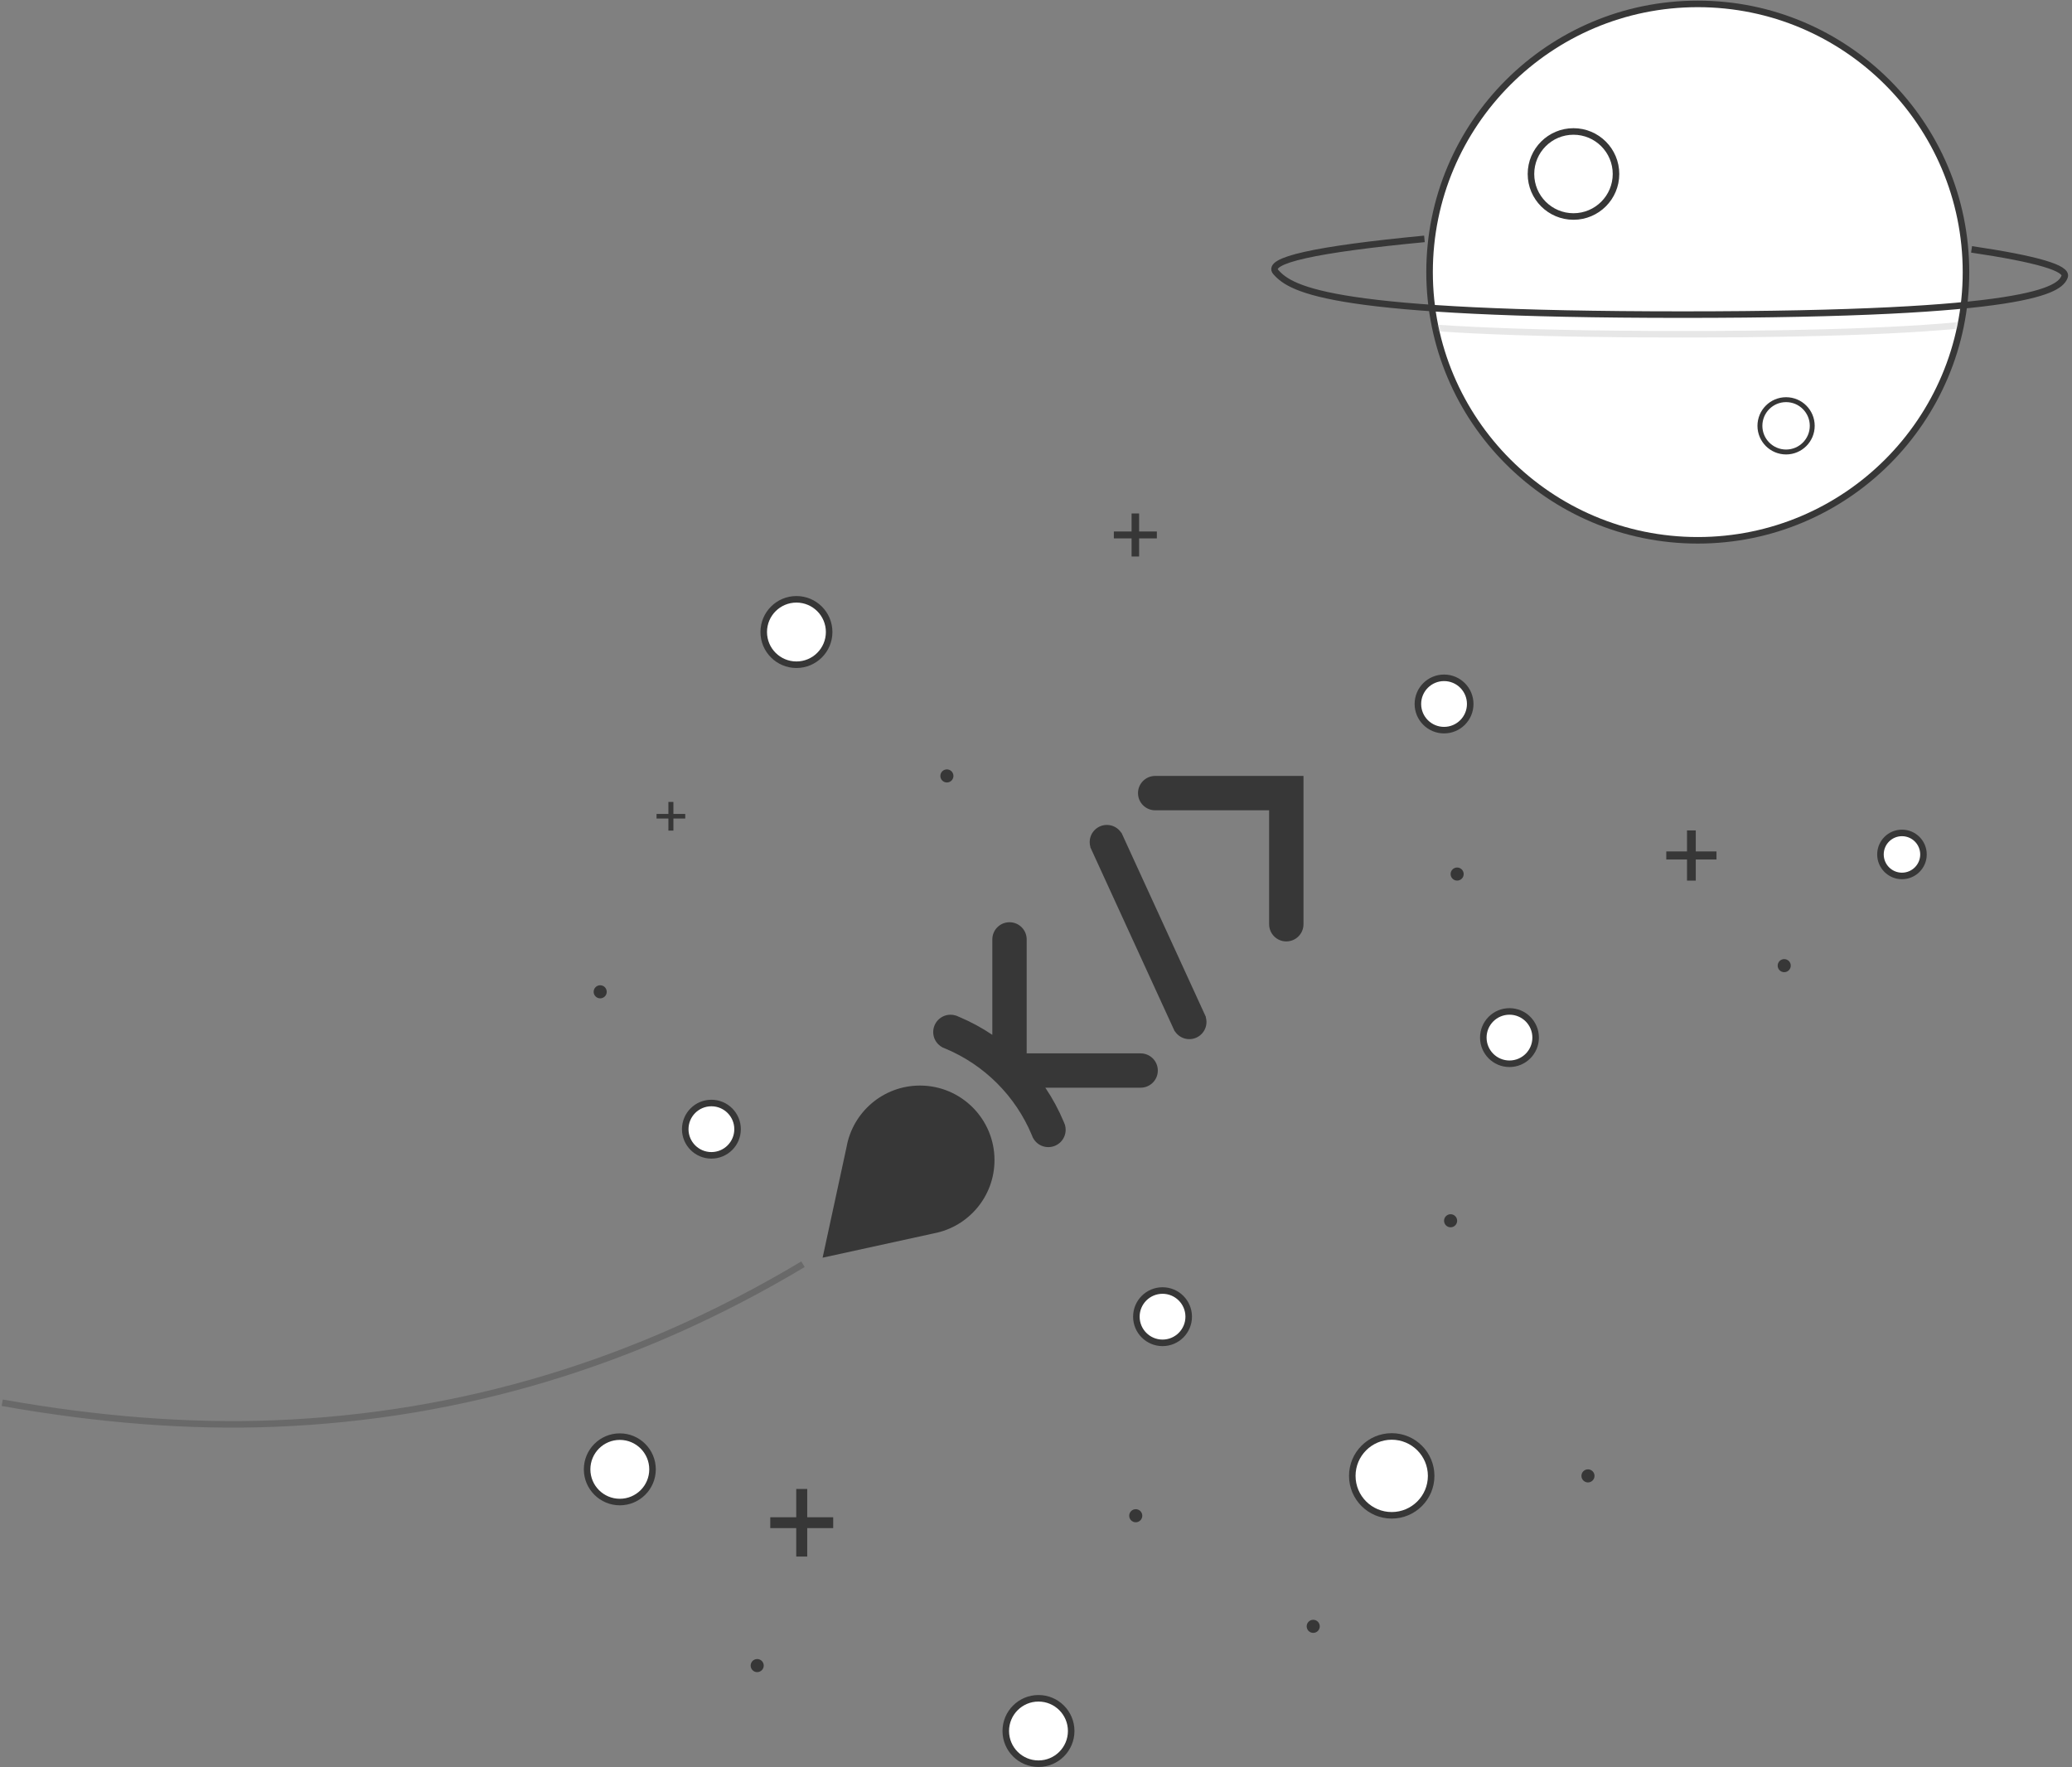 <svg xmlns="http://www.w3.org/2000/svg" xmlns:xlink="http://www.w3.org/1999/xlink" viewBox="0 0 578 493">
    <rect x="0" y="0" width="578" height="493" fill="#808080" stroke="none"/>
    <defs>
        <circle id="c6gyosq0da" cx="74.28" cy="73.905" r="73.905"/>
    </defs>
    <g fill="none" fill-rule="evenodd" transform="translate(0 2)">
        <circle cx="167.429" cy="274.672" r="1.825" fill="#373737"/>
        <circle cx="264.144" cy="214.453" r="1.825" fill="#373737"/>
        <circle cx="406.48" cy="241.825" r="1.825" fill="#373737"/>
        <circle cx="497.721" cy="267.372" r="1.825" fill="#373737"/>
        <circle cx="404.655" cy="338.54" r="1.825" fill="#373737"/>
        <circle cx="442.976" cy="409.708" r="1.825" fill="#373737"/>
        <circle cx="366.334" cy="451.679" r="1.825" fill="#373737"/>
        <circle cx="316.825" cy="420.825" r="1.825" fill="#373737"/>
        <circle cx="211.225" cy="462.628" r="1.825" fill="#373737"/>
        <path fill="#373737" fill-rule="nonzero" d="M187.852 229.704L187.852 226.339 191.153 226.339 191.153 225.054 187.852 225.054 187.852 221.704 186.455 221.704 186.455 225.054 183.153 225.054 183.153 226.339 186.455 226.339 186.455 229.704zM317.763 153.237L317.763 148.188 322.715 148.188 322.715 146.262 317.763 146.262 317.763 141.237 315.667 141.237 315.667 146.262 310.715 146.262 310.715 148.188 315.667 148.188 315.667 153.237zM473.048 243.653L473.048 237.763 478.825 237.763 478.825 235.515 473.048 235.515 473.048 229.653 470.602 229.653 470.602 235.515 464.825 235.515 464.825 237.763 470.602 237.763 470.602 243.653zM225.183 432.212L225.183 424.279 232.425 424.279 232.425 421.252 225.183 421.252 225.183 413.358 222.117 413.358 222.117 421.252 214.874 421.252 214.874 424.279 222.117 424.279 222.117 432.212z"/>
        <circle cx="222.173" cy="174.307" r="9.124" fill="#FFF" stroke="#373737" stroke-width="1.825"/>
        <circle cx="172.903" cy="407.883" r="9.124" fill="#FFF" stroke="#373737" stroke-width="1.825"/>
        <circle cx="289.692" cy="480.876" r="9.124" fill="#FFF" stroke="#373737" stroke-width="1.825"/>
        <circle cx="530.568" cy="236.35" r="6" fill="#FFF" stroke="#373737" stroke-width="1.825"/>
        <circle cx="402.83" cy="194.38" r="7.299" fill="#FFF" stroke="#373737" stroke-width="1.825"/>
        <circle cx="421.079" cy="287.445" r="7.299" fill="#FFF" stroke="#373737" stroke-width="1.825"/>
        <circle cx="388.232" cy="409.708" r="11" fill="#FFF" stroke="#373737" stroke-width="1.825"/>
        <circle cx="198.451" cy="312.993" r="7.299" fill="#FFF" stroke="#373737" stroke-width="1.825"/>
        <circle cx="324.299" cy="365.299" r="7.299" fill="#FFF" stroke="#373737" stroke-width="1.825"/>
        <g transform="translate(355.531)">
            <circle cx="118.075" cy="73.905" r="73.905" fill="#FFF" stroke="#373737" stroke-width="3.65"/>
            <g transform="translate(43.796)">
                <mask id="pa992gge5b" fill="#fff">
                    <use xlink:href="#c6gyosq0da"/>
                </mask>
                <use fill="#FFF" xlink:href="#c6gyosq0da"/>
                <path stroke="#A7A7A7" stroke-width="1.825" d="M-1.97 70.115c-30.523 2.913-44.34 6.001-41.451 9.265 4.433 5.008 15.937 11.86 113.506 11.86s105.121-6.978 106.52-10.562c.932-2.389-7.718-4.936-25.95-7.641" mask="url(#pa992gge5b)" opacity=".526"/>
            </g>
            <path stroke="#373737" stroke-width="1.825" d="M41.826 64.64C11.303 67.555-2.514 70.643.375 73.906 4.808 78.913 16.31 85.766 113.88 85.766c97.57 0 105.122-6.979 106.52-10.562.933-2.39-7.717-4.936-25.95-7.642"/>
            <circle cx="83.404" cy="46.533" r="11.861" fill="#FFF" stroke="#373737" stroke-width="1.825"/>
            <circle cx="142.71" cy="116.788" r="7.299" fill="#FFF" stroke="#373737" stroke-width="1.369"/>
        </g>
        <g fill="#373737" fill-rule="nonzero">
            <path d="M134.145 0v41.37c0 2.649-2.145 4.794-4.793 4.794s-4.793-2.145-4.793-4.793V9.586H92.774c-2.648 0-4.793-2.145-4.793-4.793S90.126 0 92.774 0h41.371zM47.949 107.169c0 10.123-7.236 18.557-16.82 20.414L0 134.39l6.674-30.844c1.717-9.757 10.232-17.173 20.482-17.173 11.486 0 20.796 9.31 20.793 20.796zM93.51 82.173c0 2.648-2.145 4.793-4.793 4.793H62.126c2.008 2.977 3.734 6.16 5.134 9.515.112.27.22.54.33.81.136.45.21.925.21 1.416 0 2.672-2.166 4.836-4.836 4.836-1.335 0-2.542-.54-3.418-1.415-.363-.36-.667-.78-.9-1.242-.093-.24-.192-.478-.292-.714-2.269-5.436-5.578-10.331-9.679-14.432-4.1-4.098-8.993-7.407-14.426-9.676-.003 0-.003-.003-.006-.003-.257-.08-.509-.183-.748-.304-.453-.233-.87-.534-1.226-.894-.875-.876-1.416-2.083-1.416-3.418s.54-2.542 1.416-3.418c.872-.875 2.083-1.415 3.418-1.415.5 0 .984.077 1.437.217.003 0 .006.003.01.003.257.08.505.18.741.301.103.04.205.084.308.127 3.225 1.363 6.289 3.03 9.16 4.961V45.605c0-2.648 2.145-4.793 4.793-4.793s4.793 2.145 4.793 4.793v31.788h31.785c2.648 0 4.793 2.145 4.796 4.78zM107.085 68.632c0 2.648-2.145 4.793-4.793 4.793-1.695 0-3.185-.881-4.035-2.21l-.04.019-.227-.49c-.04-.084-.078-.168-.115-.252l-3.589-7.826-3.927-8.568-3.927-8.568-3.927-8.567-3.926-8.568-3.583-7.817c-.043-.087-.084-.174-.12-.264l-.224-.484.043-.022c-.124-.428-.192-.878-.192-1.347 0-2.648 2.145-4.793 4.793-4.793 1.685 0 3.166.872 4.02 2.189l.046-.022 7.854 17.136 3.927 8.567 3.927 8.568 3.927 8.568 3.927 8.568-.04.018c.13.435.201.894.201 1.372z" transform="translate(229.473 214.453)"/>
        </g>
        <path stroke="#696969" stroke-width="1.825" d="M223.998 350.668c-46.068 27.57-95.213 42.383-147.433 44.441-23.617.931-48.93-1.003-75.943-5.803"/>
    </g>
</svg>
